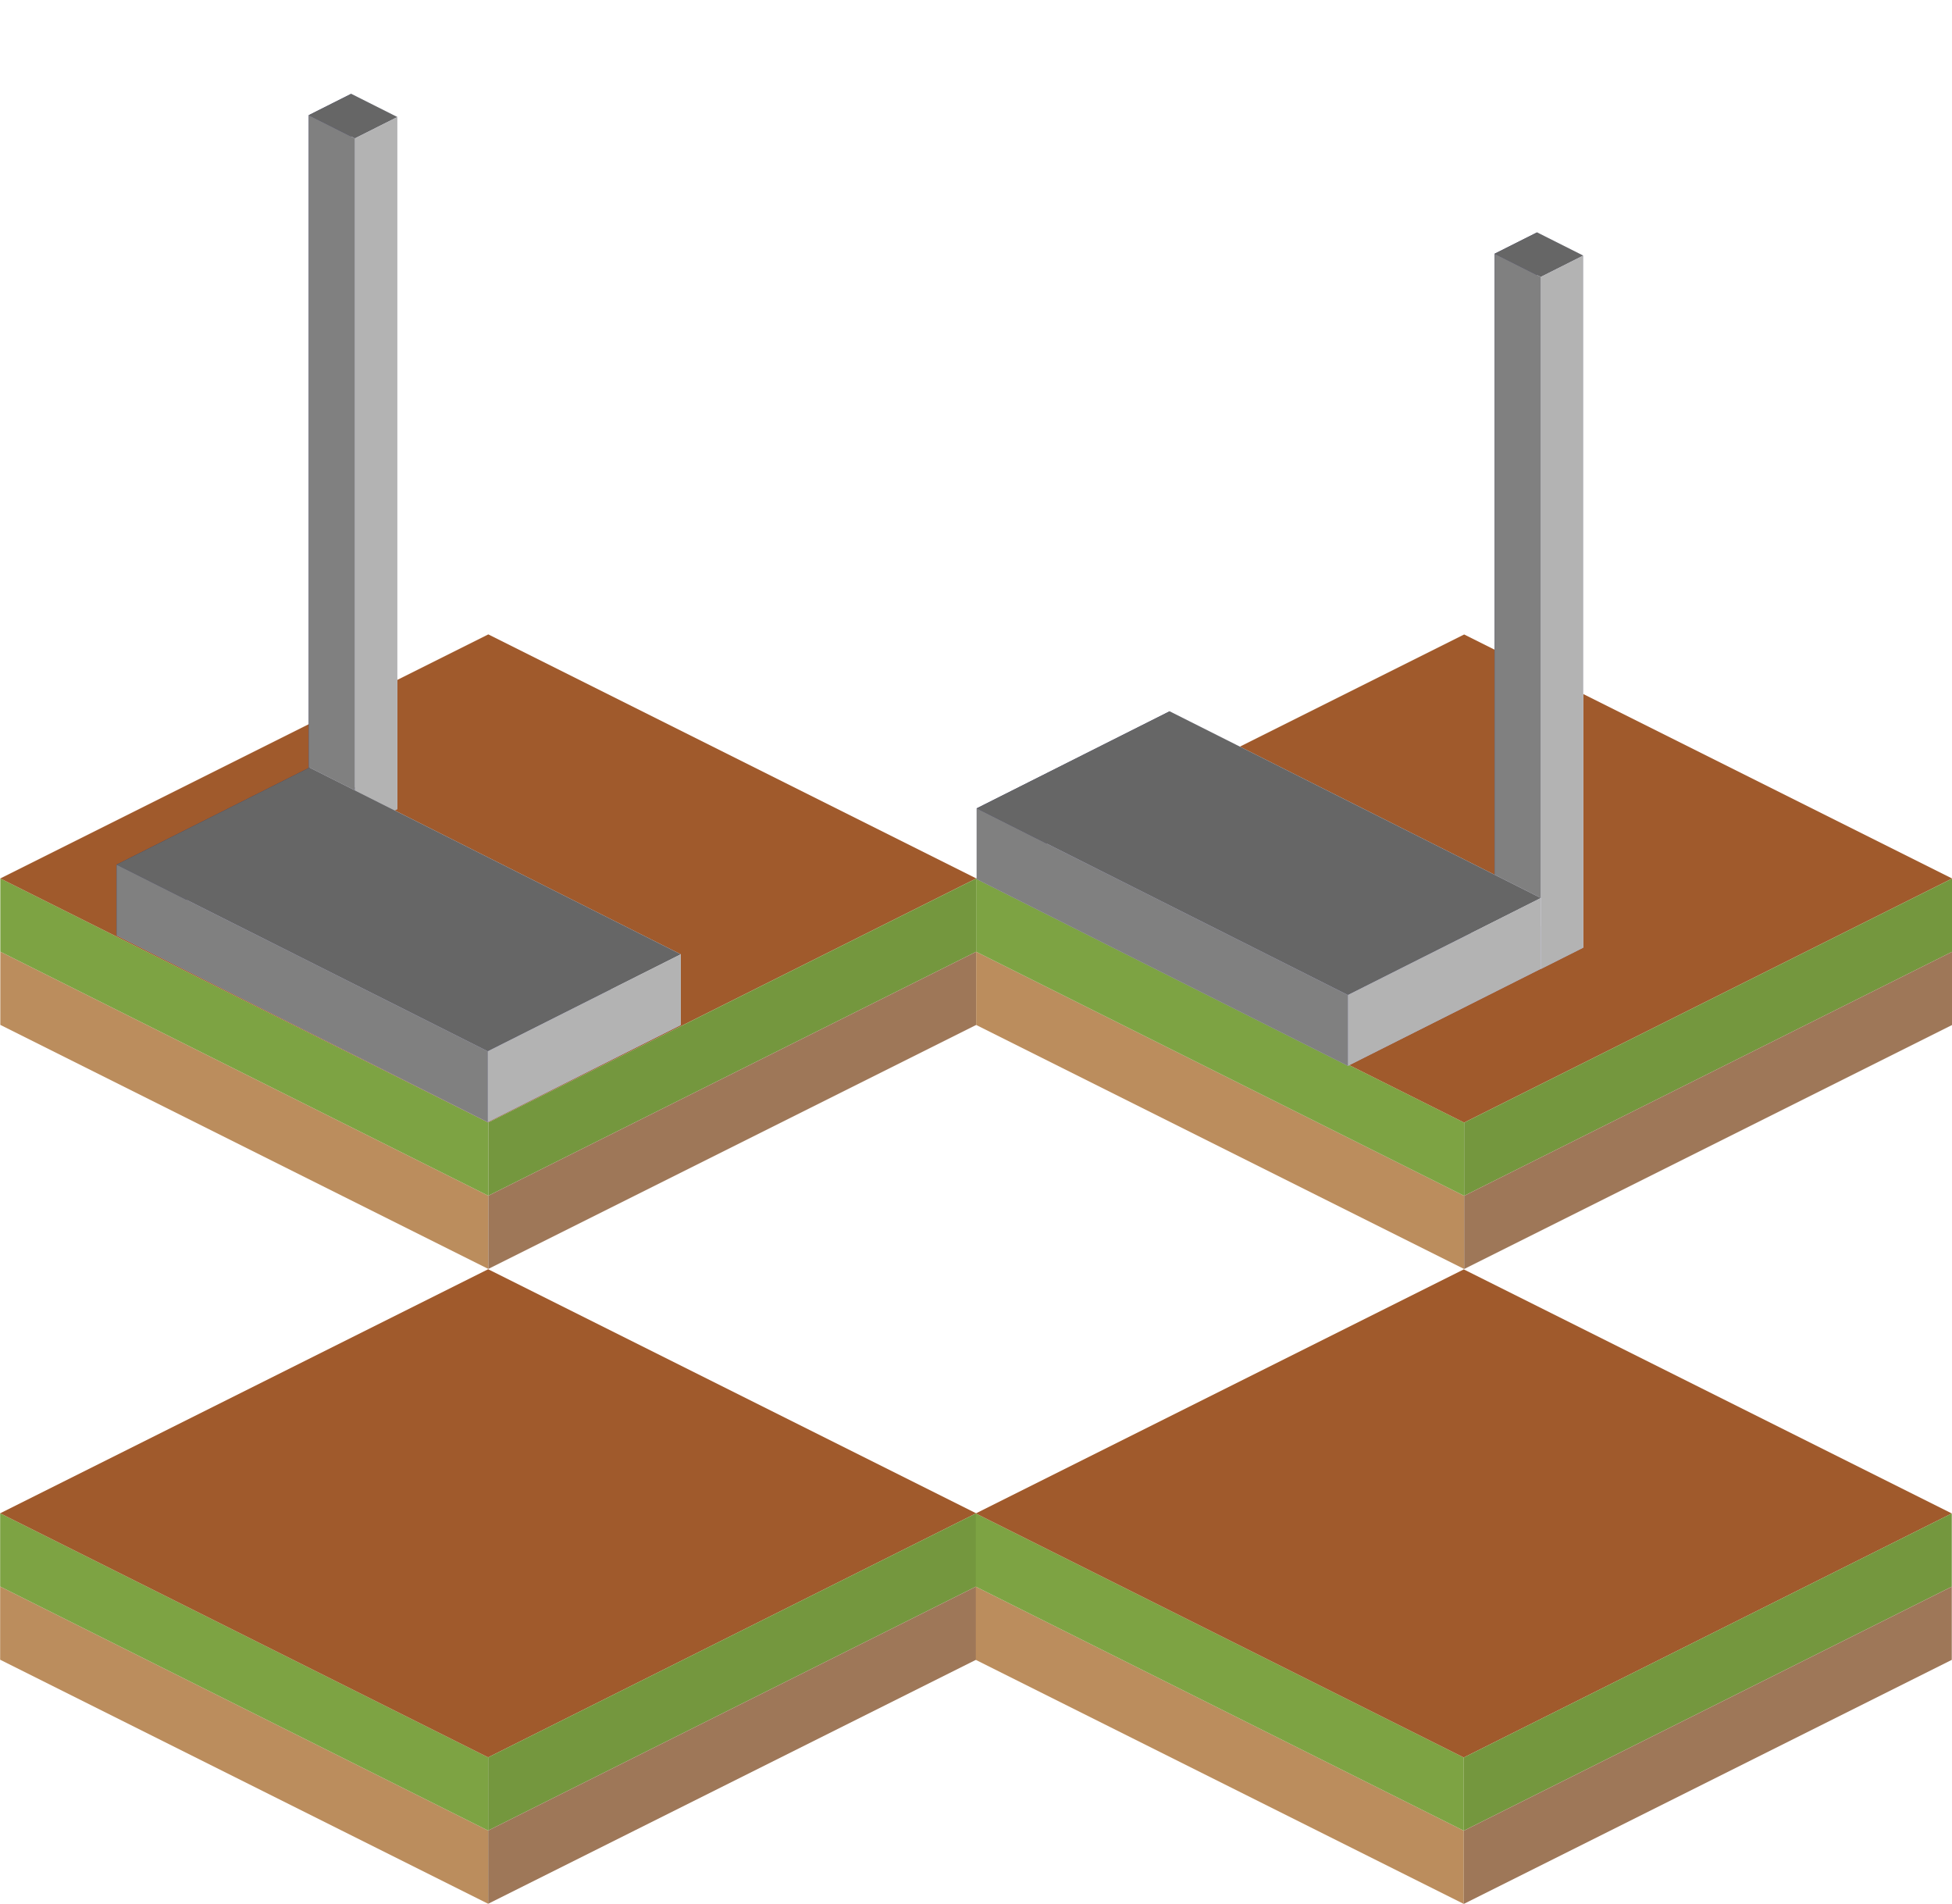 <?xml version="1.0" encoding="UTF-8" standalone="no"?>
<!-- Created with Inkscape (http://www.inkscape.org/) -->

<svg
   xmlns:dc="http://purl.org/dc/elements/1.1/"
   xmlns:cc="http://creativecommons.org/ns#"
   xmlns:rdf="http://www.w3.org/1999/02/22-rdf-syntax-ns#"
   xmlns:svg="http://www.w3.org/2000/svg"
   xmlns="http://www.w3.org/2000/svg"
   xmlns:sodipodi="http://sodipodi.sourceforge.net/DTD/sodipodi-0.dtd"
   xmlns:inkscape="http://www.inkscape.org/namespaces/inkscape"
   width="200"
   height="195"
   id="svg5949"
   version="1.1"
   inkscape:version="0.48.4 r9939"
   sodipodi:docname="002_gas_power_2.svg"
   inkscape:export-filename="/home/jake/git/cityMaster/images/008_power_stations/000_gas_power_2.png"
   inkscape:export-xdpi="90"
   inkscape:export-ydpi="90">
  <defs
     id="defs5951">
    <inkscape:perspective
       sodipodi:type="inkscape:persp3d"
       inkscape:vp_x="-88.611982 : 44.559045 : 0"
       inkscape:vp_y="0 : 870.9717 : 0"
       inkscape:vp_z="88.611982 : 44.559045 : 0"
       inkscape:persp3d-origin="235.47055 : -19.893627 : 1"
       id="perspective3258" />
    <inkscape:perspective
       sodipodi:type="inkscape:persp3d"
       inkscape:vp_x="-88.611982 : 44.559045 : 0"
       inkscape:vp_y="0 : 870.9717 : 0"
       inkscape:vp_z="88.611982 : 44.559045 : 0"
       inkscape:persp3d-origin="122.33312 : -10.901371 : 1"
       id="perspective3202" />
    <inkscape:perspective
       sodipodi:type="inkscape:persp3d"
       inkscape:vp_x="-88.611982 : 44.559045 : 0"
       inkscape:vp_y="0 : 870.9717 : 0"
       inkscape:vp_z="88.611982 : 44.559045 : 0"
       inkscape:persp3d-origin="249.98791 : -54.264601 : 1"
       id="perspective3186" />
    <inkscape:perspective
       sodipodi:type="inkscape:persp3d"
       inkscape:vp_x="-88.611982 : 44.559045 : 0"
       inkscape:vp_y="0 : 870.9717 : 0"
       inkscape:vp_z="88.611982 : 44.559045 : 0"
       inkscape:persp3d-origin="161.93001 : -60.200317 : 1"
       id="perspective3170" />
    <inkscape:perspective
       sodipodi:type="inkscape:persp3d"
       inkscape:vp_x="-88.611982 : 44.559045 : 0"
       inkscape:vp_y="0 : 870.9717 : 0"
       inkscape:vp_z="88.611982 : 44.559045 : 0"
       inkscape:persp3d-origin="219.91309 : -4.4084537 : 1"
       id="perspective3154" />
    <inkscape:perspective
       sodipodi:type="inkscape:persp3d"
       inkscape:vp_x="-88.611982 : 44.559045 : 0"
       inkscape:vp_y="0 : 870.9717 : 0"
       inkscape:vp_z="88.611982 : 44.559045 : 0"
       inkscape:persp3d-origin="131.78767 : -10.174098 : 1"
       id="perspective3124" />
    <inkscape:perspective
       sodipodi:type="inkscape:persp3d"
       inkscape:vp_x="-88.611982 : 44.559045 : 0"
       inkscape:vp_y="0 : 870.9717 : 0"
       inkscape:vp_z="88.611982 : 44.559045 : 0"
       inkscape:persp3d-origin="113.96611 : -5.6991169 : 1"
       id="perspective3202-0" />
    <inkscape:perspective
       sodipodi:type="inkscape:persp3d"
       inkscape:vp_x="-88.611982 : 44.559045 : 0"
       inkscape:vp_y="0 : 870.9717 : 0"
       inkscape:vp_z="88.611982 : 44.559045 : 0"
       inkscape:persp3d-origin="219.88165 : -4.3934744 : 1"
       id="perspective3154-8" />
    <inkscape:perspective
       sodipodi:type="inkscape:persp3d"
       inkscape:vp_x="-88.611982 : 44.559045 : 0"
       inkscape:vp_y="0 : 870.9717 : 0"
       inkscape:vp_z="88.611982 : 44.559045 : 0"
       inkscape:persp3d-origin="131.75623 : -10.159118 : 1"
       id="perspective3124-1" />
  </defs>
  <sodipodi:namedview
     id="base"
     pagecolor="#ffffff"
     bordercolor="#666666"
     borderopacity="1.0"
     inkscape:pageopacity="0"
     inkscape:pageshadow="2"
     inkscape:zoom="2.75"
     inkscape:cx="71.24958"
     inkscape:cy="77.902778"
     inkscape:current-layer="layer1"
     showgrid="true"
     inkscape:document-units="px"
     inkscape:grid-bbox="true"
     inkscape:window-width="1317"
     inkscape:window-height="744"
     inkscape:window-x="49"
     inkscape:window-y="24"
     inkscape:window-maximized="1" />
  <g
     id="layer1"
     inkscape:label="Layer 1"
     inkscape:groupmode="layer"
     transform="translate(0,131)">
    <g
       id="g2987"
       transform="translate(0.032,-65.014)">
      <path
         style="fill:#bb8d5d"
         inkscape:connector-curvature="0"
         id="path143"
         d="M 50,64 1.7236751e-8,39 v -7.5 L 50,56.5 v 7.5 z" />
      <path
         style="fill:#7da343"
         inkscape:connector-curvature="0"
         id="path145"
         d="m 1.1723675e-7,31.5 v -7.5 L 50,49 v 7.5 l -50,-25 z" />
      <path
         style="fill:#a05a2c"
         inkscape:connector-curvature="0"
         id="path147"
         d="M 1.1723675e-7,24 50,-1 100,24 l -50,25 -50,-25 z" />
      <path
         style="fill:#74973e"
         inkscape:connector-curvature="0"
         id="path149"
         d="m 100,24 v 7.5 l -50,25 v -7.5 l 50,-25 z" />
      <path
         style="fill:#9e7758"
         inkscape:connector-curvature="0"
         id="path151"
         d="m 100,31.5 v 7.5 l -50,25 v -7.5 l 50,-25 z" />
    </g>
    <g
       id="g2994"
       transform="translate(0.015,0.017)">
      <path
         d="M 50,64 1.7236751e-8,39 v -7.5 L 50,56.5 v 7.5 z"
         id="path2996"
         inkscape:connector-curvature="0"
         style="fill:#bb8d5d" />
      <path
         d="m 1.1723675e-7,31.5 v -7.5 L 50,49 v 7.5 l -50,-25 z"
         id="path2998"
         inkscape:connector-curvature="0"
         style="fill:#7da343" />
      <path
         d="M 1.1723675e-7,24 50,-1 100,24 l -50,25 -50,-25 z"
         id="path3000"
         inkscape:connector-curvature="0"
         style="fill:#a05a2c" />
      <path
         d="m 100,24 v 7.5 l -50,25 v -7.5 l 50,-25 z"
         id="path3002"
         inkscape:connector-curvature="0"
         style="fill:#74973e" />
      <path
         d="m 100,31.5 v 7.5 l -50,25 v -7.5 l 50,-25 z"
         id="path3004"
         inkscape:connector-curvature="0"
         style="fill:#9e7758" />
    </g>
    <g
       id="g3022"
       transform="translate(100.017,-65.006)">
      <path
         d="M 50,64 1.7236751e-8,39 v -7.5 L 50,56.5 v 7.5 z"
         id="path3024"
         inkscape:connector-curvature="0"
         style="fill:#bb8d5d" />
      <path
         d="m 1.1723675e-7,31.5 v -7.5 L 50,49 v 7.5 l -50,-25 z"
         id="path3026"
         inkscape:connector-curvature="0"
         style="fill:#7da343" />
      <path
         d="M 1.1723675e-7,24 50,-1 100,24 l -50,25 -50,-25 z"
         id="path3028"
         inkscape:connector-curvature="0"
         style="fill:#a05a2c" />
      <path
         d="m 100,24 v 7.5 l -50,25 v -7.5 l 50,-25 z"
         id="path3030"
         inkscape:connector-curvature="0"
         style="fill:#74973e" />
      <path
         d="m 100,31.5 v 7.5 l -50,25 v -7.5 l 50,-25 z"
         id="path3032"
         inkscape:connector-curvature="0"
         style="fill:#9e7758" />
    </g>
    <g
       transform="translate(99.978,0.032)"
       id="g3034">
      <path
         style="fill:#bb8d5d"
         inkscape:connector-curvature="0"
         id="path3036"
         d="M 50,64 1.7236751e-8,39 v -7.5 L 50,56.5 v 7.5 z" />
      <path
         style="fill:#7da343"
         inkscape:connector-curvature="0"
         id="path3038"
         d="m 1.1723675e-7,31.5 v -7.5 L 50,49 v 7.5 l -50,-25 z" />
      <path
         style="fill:#a05a2c"
         inkscape:connector-curvature="0"
         id="path3040"
         d="M 1.1723675e-7,24 50,-1 100,24 l -50,25 -50,-25 z" />
      <path
         style="fill:#74973e"
         inkscape:connector-curvature="0"
         id="path3042"
         d="m 100,24 v 7.5 l -50,25 v -7.5 l 50,-25 z" />
      <path
         style="fill:#9e7758"
         inkscape:connector-curvature="0"
         id="path3044"
         d="m 100,31.5 v 7.5 l -50,25 v -7.5 l 50,-25 z" />
    </g>
  </g>
  <g
     inkscape:groupmode="layer"
     id="layer2"
     inkscape:label="chiml_layer">
    <g
       sodipodi:type="inkscape:box3d"
       style="fill:#666666;fill-opacity:1;stroke-width:1;stroke-miterlimit:4;stroke-dasharray:4, 4;stroke-dashoffset:0"
       id="g3188"
       inkscape:perspectiveID="#perspective3202-0"
       inkscape:corner0="0.92914212 : 0.16935072 : 0 : 1"
       inkscape:corner7="0.87579411 : 0.087952449 : 0.04911211 : 1">
      <path
         sodipodi:type="inkscape:box3dside"
         id="path3200"
         style="fill:#e9e9ff;fill-rule:evenodd;stroke:none"
         inkscape:box3dsidetype="11"
         d="m 35.985,9.609 4.727,2.377 0,70.896 -4.727,-2.377 z" />
      <path
         sodipodi:type="inkscape:box3dside"
         id="path3190"
         style="fill:#353564;fill-rule:evenodd;stroke:none"
         inkscape:box3dsidetype="6"
         d="m 31.633,11.798 0,70.896 4.352,-2.188 0,-70.896 z" />
      <path
         sodipodi:type="inkscape:box3dside"
         id="path3198"
         style="fill:#afafde;fill-rule:evenodd;stroke:none"
         inkscape:box3dsidetype="13"
         d="m 31.633,82.693 4.727,2.377 4.352,-2.188 -4.727,-2.377 z" />
      <path
         sodipodi:type="inkscape:box3dside"
         id="path3192"
         style="fill:#666666"
         inkscape:box3dsidetype="5"
         d="m 31.633,11.798 4.727,2.377 4.352,-2.188 -4.727,-2.377 z" />
      <path
         sodipodi:type="inkscape:box3dside"
         id="path3196"
         style="fill:#b3b3b3"
         inkscape:box3dsidetype="14"
         d="m 36.36,14.175 0,70.896 4.352,-2.188 0,-70.896 z" />
      <path
         sodipodi:type="inkscape:box3dside"
         id="path3194"
         style="fill:#808080"
         inkscape:box3dsidetype="3"
         d="m 31.633,11.798 4.727,2.377 0,70.896 -4.727,-2.377 z" />
    </g>
    <g
       inkscape:corner7="0.87579411 : 0.087952449 : 0.04911211 : 1"
       inkscape:corner0="0.92914212 : 0.16935072 : 0 : 1"
       inkscape:perspectiveID="#perspective3258"
       id="g3244"
       style="fill:#666666;fill-opacity:1;stroke-width:1;stroke-miterlimit:4;stroke-dasharray:4, 4;stroke-dashoffset:0"
       sodipodi:type="inkscape:box3d">
      <path
         d="m 157.489,23.804 4.727,2.377 0,70.896 -4.727,-2.377 z"
         inkscape:box3dsidetype="11"
         style="fill:#e9e9ff;fill-rule:evenodd;stroke:none"
         id="path3246"
         sodipodi:type="inkscape:box3dside" />
      <path
         d="m 153.137,25.992 0,70.896 4.352,-2.188 0,-70.896 z"
         inkscape:box3dsidetype="6"
         style="fill:#353564;fill-rule:evenodd;stroke:none"
         id="path3248"
         sodipodi:type="inkscape:box3dside" />
      <path
         d="m 153.137,96.888 4.727,2.377 4.352,-2.188 -4.727,-2.377 z"
         inkscape:box3dsidetype="13"
         style="fill:#afafde;fill-rule:evenodd;stroke:none"
         id="path3250"
         sodipodi:type="inkscape:box3dside" />
      <path
         d="m 153.137,25.992 4.727,2.377 4.352,-2.188 -4.727,-2.377 z"
         inkscape:box3dsidetype="5"
         style="fill:#666666"
         id="path3252"
         sodipodi:type="inkscape:box3dside" />
      <path
         d="m 157.865,28.369 0,70.896 4.352,-2.188 0,-70.896 z"
         inkscape:box3dsidetype="14"
         style="fill:#b3b3b3"
         id="path3254"
         sodipodi:type="inkscape:box3dside" />
      <path
         d="m 153.137,25.992 4.727,2.377 0,70.896 -4.727,-2.377 z"
         inkscape:box3dsidetype="3"
         style="fill:#808080"
         id="path3256"
         sodipodi:type="inkscape:box3dside" />
    </g>
  </g>
  <g
     inkscape:groupmode="layer"
     id="layer3"
     inkscape:label="building_layer">
    <g
       sodipodi:type="inkscape:box3d"
       style="fill:#666666;fill-opacity:1;stroke-width:1;stroke-miterlimit:4;stroke-dasharray:4, 4;stroke-dashoffset:0"
       id="g3126"
       inkscape:perspectiveID="#perspective3124-1"
       inkscape:corner0="1.3520727 : 0.064689733 : 0 : 1"
       inkscape:corner7="0.9228393 : 0.056363029 : 0.22307559 : 1">
      <path
         sodipodi:type="inkscape:box3dside"
         id="path3138"
         style="fill:#e9e9ff;fill-rule:evenodd;stroke:none"
         inkscape:box3dsidetype="11"
         d="m 31.714,78.629 38.035,19.126 0,7.252 -38.035,-19.126 z" />
      <path
         sodipodi:type="inkscape:box3dside"
         id="path3128"
         style="fill:#353564;fill-rule:evenodd;stroke:none"
         inkscape:box3dsidetype="6"
         d="m 11.946,88.569 0,7.252 19.767,-9.94 0,-7.252 z" />
      <path
         sodipodi:type="inkscape:box3dside"
         id="path3136"
         style="fill:#afafde;fill-rule:evenodd;stroke:none"
         inkscape:box3dsidetype="13"
         d="M 11.946,95.821 49.982,114.948 69.749,105.008 31.714,85.881 z" />
      <path
         sodipodi:type="inkscape:box3dside"
         id="path3130"
         style="fill:#666666"
         inkscape:box3dsidetype="5"
         d="M 11.946,88.569 49.982,107.695 69.749,97.755 31.714,78.629 z" />
      <path
         sodipodi:type="inkscape:box3dside"
         id="path3134"
         style="fill:#b3b3b3"
         inkscape:box3dsidetype="14"
         d="m 49.982,107.695 0,7.252 19.767,-9.94 0,-7.252 z" />
      <path
         sodipodi:type="inkscape:box3dside"
         id="path3132"
         style="fill:#808080"
         inkscape:box3dsidetype="3"
         d="m 11.946,88.569 38.035,19.126 0,7.252 -38.035,-19.126 z" />
    </g>
    <g
       inkscape:corner7="0.9228393 : 0.056363029 : 0.22307559 : 1"
       inkscape:corner0="1.3520727 : 0.064689733 : 0 : 1"
       inkscape:perspectiveID="#perspective3154-8"
       id="g3140"
       style="fill:#666666;fill-opacity:1;stroke-width:1;stroke-miterlimit:4;stroke-dasharray:4, 4;stroke-dashoffset:0"
       sodipodi:type="inkscape:box3d">
      <path
         d="m 119.839,72.863 38.035,19.126 0,7.252 -38.035,-19.126 z"
         inkscape:box3dsidetype="11"
         style="fill:#e9e9ff;fill-rule:evenodd;stroke:none"
         id="path3142"
         sodipodi:type="inkscape:box3dside" />
      <path
         d="m 100.072,82.803 0,7.252 19.767,-9.94 0,-7.252 z"
         inkscape:box3dsidetype="6"
         style="fill:#353564;fill-rule:evenodd;stroke:none"
         id="path3144"
         sodipodi:type="inkscape:box3dside" />
      <path
         d="m 100.072,90.056 38.035,19.126 19.767,-9.94 -38.035,-19.126 z"
         inkscape:box3dsidetype="13"
         style="fill:#afafde;fill-rule:evenodd;stroke:none"
         id="path3146"
         sodipodi:type="inkscape:box3dside" />
      <path
         d="M 100.072,82.803 138.107,101.93 157.874,91.99 119.839,72.863 z"
         inkscape:box3dsidetype="5"
         style="fill:#666666"
         id="path3148"
         sodipodi:type="inkscape:box3dside" />
      <path
         d="m 138.107,101.93 0,7.252 19.767,-9.94 0,-7.252 z"
         inkscape:box3dsidetype="14"
         style="fill:#b3b3b3"
         id="path3150"
         sodipodi:type="inkscape:box3dside" />
      <path
         d="m 100.072,82.803 38.035,19.126 0,7.252 -38.035,-19.126 z"
         inkscape:box3dsidetype="3"
         style="fill:#808080"
         id="path3152"
         sodipodi:type="inkscape:box3dside" />
    </g>
  </g>
</svg>
